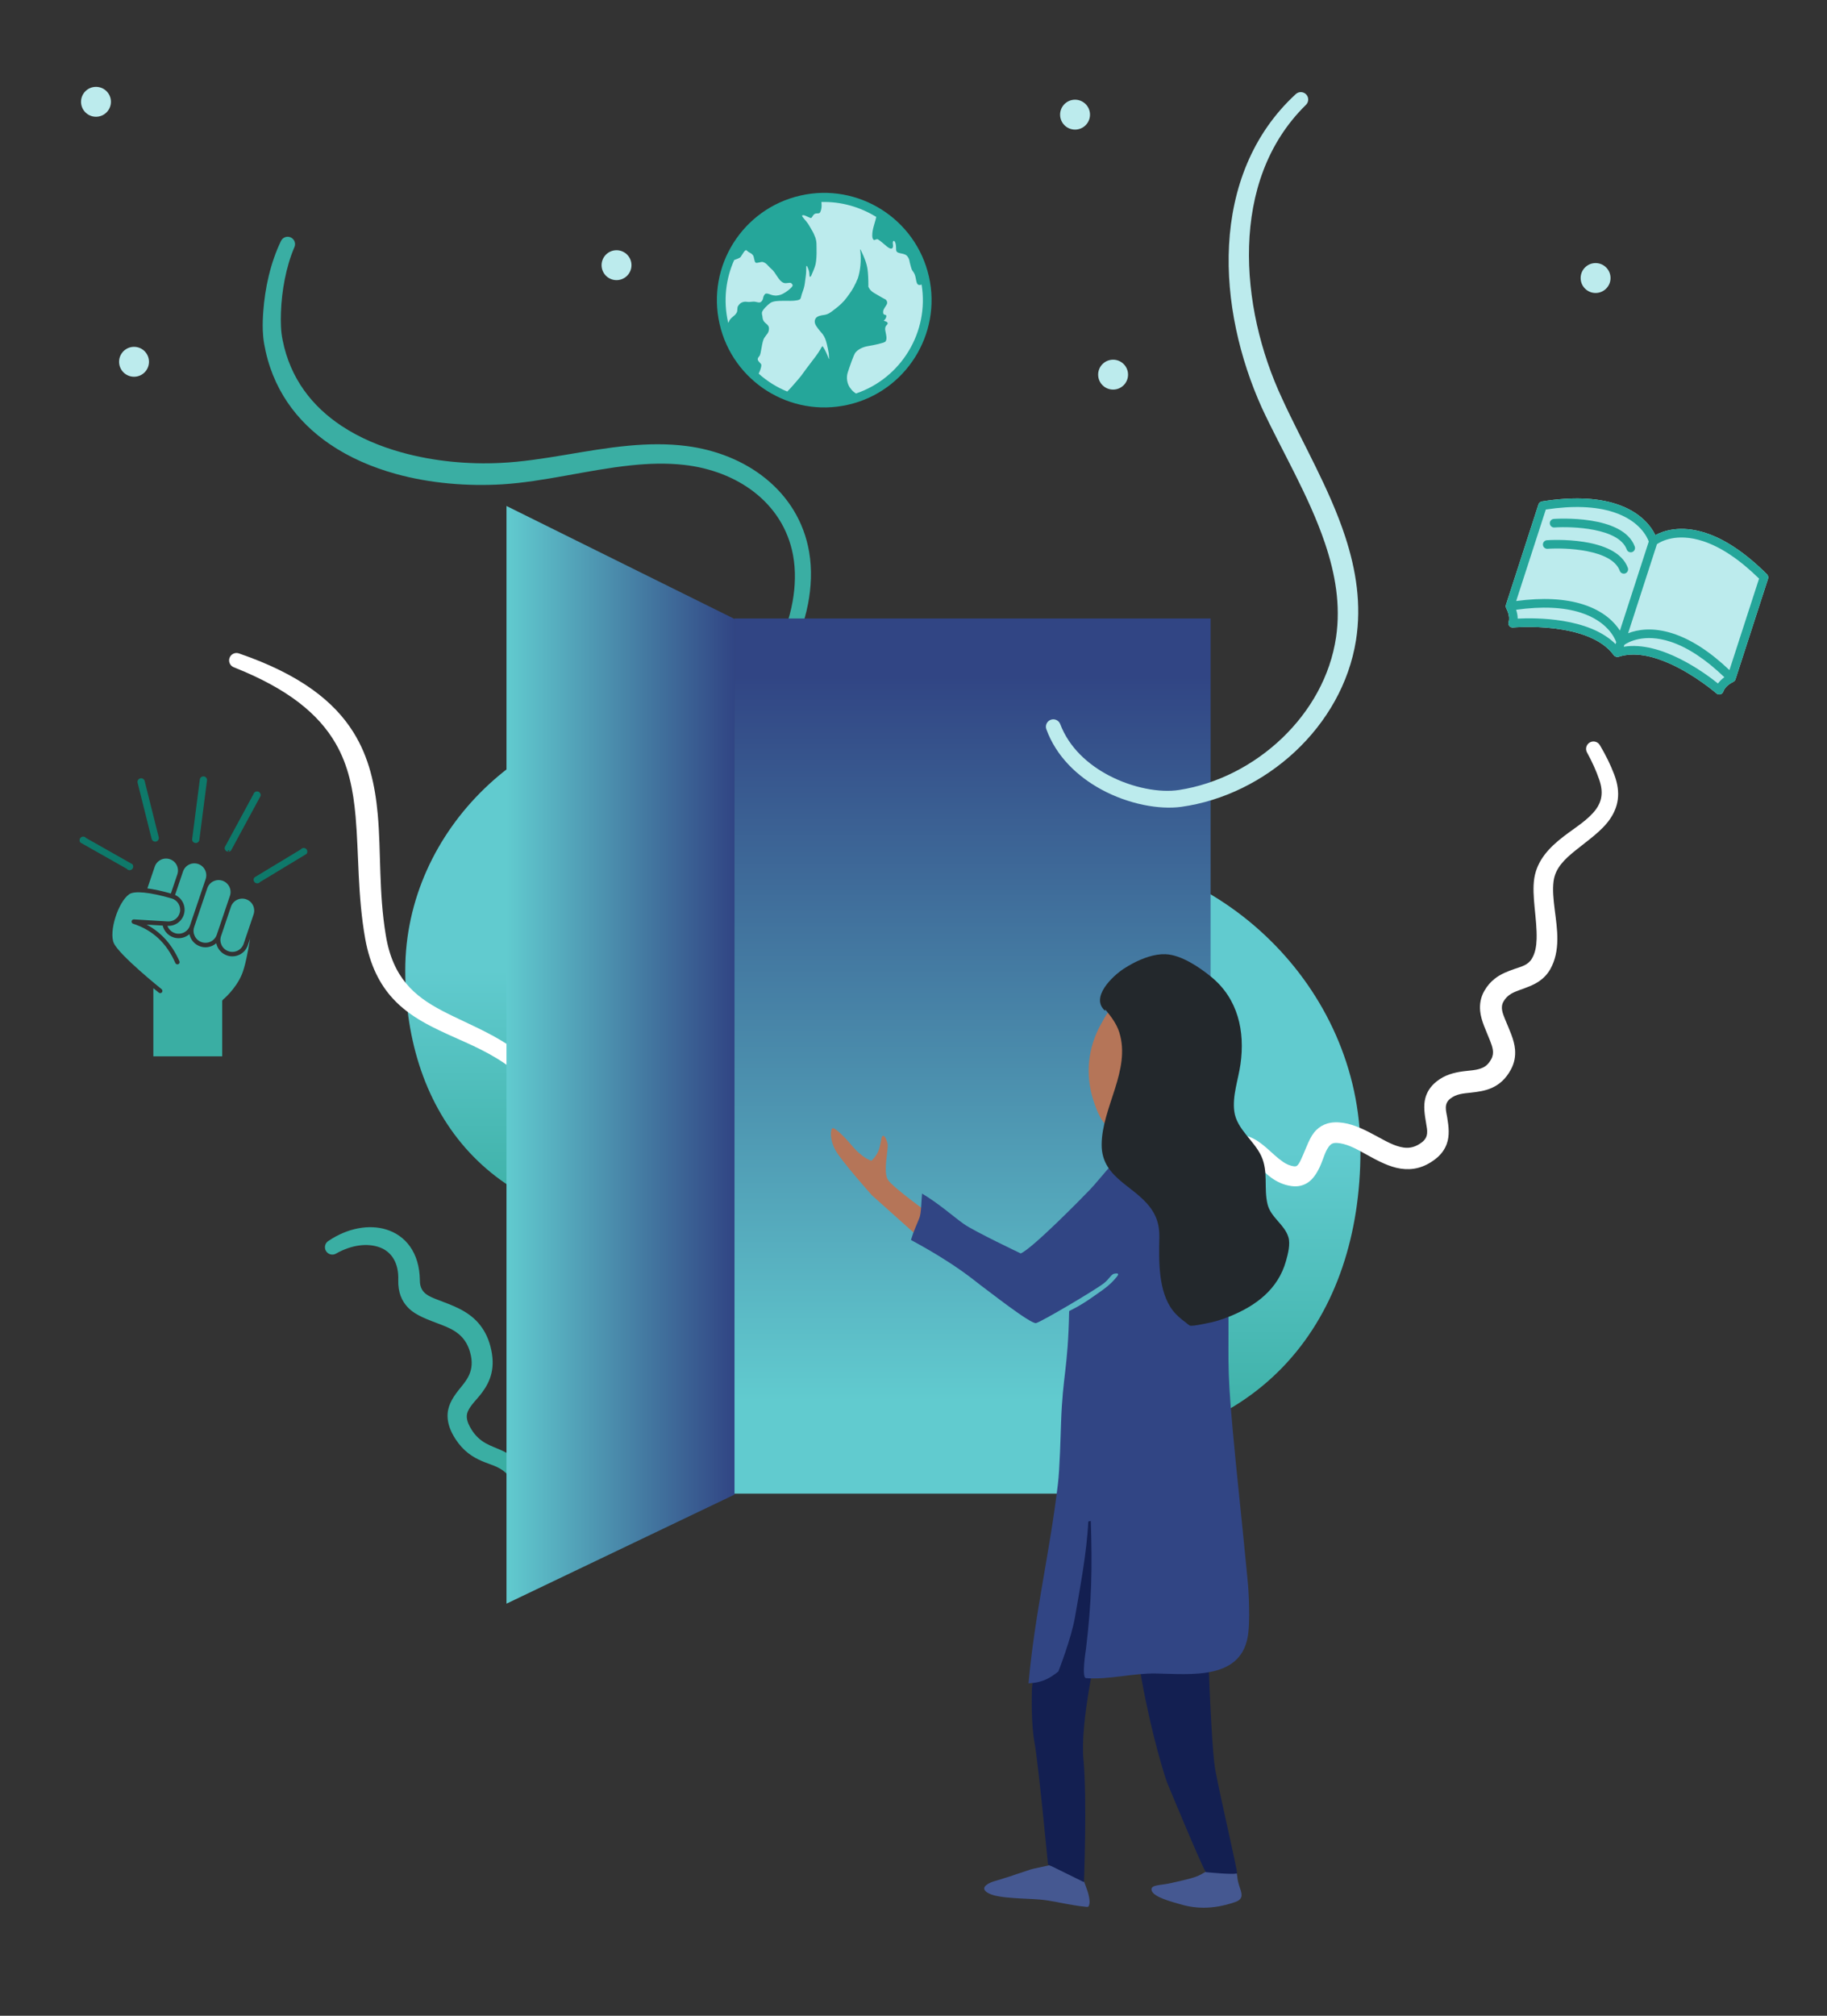 <?xml version="1.0" encoding="UTF-8" standalone="no"?>
<!DOCTYPE svg PUBLIC "-//W3C//DTD SVG 1.1//EN" "http://www.w3.org/Graphics/SVG/1.1/DTD/svg11.dtd">
<svg width="100%" height="100%" viewBox="0 0 650 717" version="1.1" xmlns="http://www.w3.org/2000/svg" xmlns:xlink="http://www.w3.org/1999/xlink" xml:space="preserve" xmlns:serif="http://www.serif.com/" style="fill-rule:evenodd;clip-rule:evenodd;stroke-linejoin:round;stroke-miterlimit:2;">
    <rect x="0" y="0" width="650" height="717" fill="#333333" stroke="none"/>
    <g transform="matrix(1,0,0,1,0,-1753.87)">
        <g id="Bottom">
        </g>
        <g id="Middle">
        </g>
        <g id="_2.-Opportunity" serif:id="2. Opportunity" transform="matrix(0.507,0,0,0.895,0,1753.87)">
            <rect x="0" y="0" width="1280" height="800" style="fill:none;"/>
            <g id="Opportunity-vector-art" serif:id="Opportunity vector art" transform="matrix(1.972,0,0,1.117,-1244.23,-50.548)">
                <g transform="matrix(1.1,0,0,1.1,387.222,-52.342)">
                    <path d="M565.115,364.516C615.865,364.516 661.666,407.779 661.666,461.067C661.666,514.355 630.789,557.618 565.115,557.618L565.115,364.516Z" style="fill:url(#_Linear1);"/>
                </g>
                <g transform="matrix(-0.964,0,0,0.948,1413,-46.57)">
                    <path d="M565.115,364.516C615.865,364.516 661.666,407.779 661.666,461.067C661.666,514.355 630.789,557.618 565.115,557.618L565.115,364.516Z" style="fill:url(#_Linear2);"/>
                </g>
                <g id="Squiggly-line" serif:id="Squiggly line" transform="matrix(0.987,0.158,-0.158,0.987,601.767,-93.543)">
                    <path d="M651.002,307.688C650.09,306.557 650.268,304.899 651.399,303.987C652.53,303.075 654.188,303.253 655.1,304.384C656.339,305.869 657.527,307.403 658.65,308.983C659.783,310.581 660.842,312.229 661.814,313.925C665.37,320.145 664.951,325.216 662.814,329.759C660.603,334.458 656.178,338.564 652.284,342.921C649.179,346.395 646.359,350.013 646.472,354.705C646.604,360.879 650.055,368.187 651.078,375.029C651.647,378.838 651.527,382.519 650.267,385.897C649.512,387.91 648.389,389.458 647.052,390.744C645.237,392.488 642.955,393.673 640.684,394.945C638.684,396.066 636.622,397.236 635.635,399.929C634.799,402.187 636.028,404.125 637.228,406.115C639.191,409.372 641.551,412.641 642.399,416.135C642.957,418.43 642.959,420.817 642.083,423.349C640.773,427.11 638.748,429.37 636.398,430.914C634.234,432.337 631.736,433.093 629.17,433.8C626.785,434.458 624.265,434.978 622.359,437.076C620.359,439.274 621.613,441.543 622.379,443.822C623.412,446.897 624.299,450.023 623.706,453.129C623.326,455.122 622.41,457.144 620.528,459.138C616.878,463.007 612.974,464.37 608.94,464.424C604.85,464.48 600.562,463.022 596.262,461.463C592.888,460.239 589.508,458.928 586.177,458.923C584.555,458.921 583.518,459.181 582.903,459.968C581.302,462.014 581.267,465.313 580.333,468.492C579.627,470.891 578.618,473.193 576.892,474.692C575.559,475.849 573.837,476.653 571.46,476.697C568.684,476.749 566.26,476.049 564.011,474.942C560.09,473.01 556.936,469.409 552.516,468.492C549.076,467.777 547.385,468.289 546.993,470.237C546.058,474.887 548.908,482.09 550.193,486.066C550.499,487.016 550.993,487.956 551.242,488.92C551.432,489.654 551.527,490.398 551.477,491.157C551.315,493.617 550.323,495.422 548.869,496.754C547.061,498.412 544.403,499.296 541.755,499.613C538.42,500.011 535.085,499.174 531.774,498.008C529.151,497.085 526.545,495.95 523.932,495.489C522.132,495.172 520.328,495.19 518.529,496.099C516.689,497.029 515.886,498.294 515.715,499.793C515.368,502.823 516.684,506.345 517.399,509.622C518.134,512.988 518.308,516.15 517.103,518.679C516.55,519.839 515.41,520.934 513.952,521.714C512.328,522.584 510.346,523.11 509.129,523.223C505.49,523.561 502.391,523.216 499.237,523.493C497.499,523.646 495.738,524.01 493.823,524.907C492.556,525.499 492.546,526.974 492.902,528.241C493.315,529.706 494.251,531.213 495.676,531.335C497.124,531.449 498.207,532.718 498.092,534.166C497.978,535.614 496.71,536.697 495.262,536.582C491.772,536.329 488.806,533.299 487.752,529.726C486.628,525.918 487.682,521.816 491.479,519.981C493.363,519.07 495.14,518.544 496.876,518.234C500.665,517.556 504.246,518.046 508.571,517.59C509.038,517.541 509.704,517.359 510.368,517.098C510.972,516.861 511.694,516.694 511.904,516.24C512.799,514.302 511.962,511.808 511.284,509.2C510.398,505.791 509.462,502.255 509.778,499.151C510.119,495.805 511.682,492.824 515.758,490.7C518.813,489.108 521.881,488.91 524.965,489.414C527.904,489.895 530.863,491.08 533.82,492.08C536.201,492.885 538.575,493.597 540.959,493.282C542.091,493.132 543.259,492.878 544.149,492.287C544.63,491.968 544.95,491.48 544.987,490.771L543.97,488.114C542.366,483.329 539.301,474.57 540.371,468.942C540.884,466.241 542.205,464.105 544.416,462.751C546.455,461.503 549.481,460.889 553.878,461.754C558.88,462.738 562.631,466.492 567.082,468.627C568.358,469.239 569.723,469.66 571.291,469.614C571.784,469.6 572.128,469.448 572.357,469.16C572.925,468.446 573.167,467.46 573.438,466.503C574.612,462.35 575.084,458.198 577.142,455.51C578.878,453.241 581.508,451.61 586.148,451.567C590.295,451.529 594.564,452.936 598.779,454.419C602.198,455.623 605.566,456.917 608.807,456.847C610.961,456.8 613.006,455.985 614.939,453.905C617.027,451.657 616.081,449.393 615.336,447.188C614.323,444.186 613.296,441.174 613.605,438.224C613.829,436.083 614.653,433.939 616.556,431.827C619.106,428.997 622.209,427.659 625.412,426.698C627.724,426.005 630.107,425.621 632.053,424.331C633.14,423.611 634.003,422.507 634.604,420.76C635.412,418.434 634.292,416.432 633.126,414.439C631.198,411.144 628.826,407.911 627.961,404.525C627.361,402.175 627.354,399.752 628.318,397.197C629.061,395.241 630.071,393.687 631.255,392.402C633.116,390.379 635.412,389.041 637.726,387.804C639.89,386.646 642.211,385.767 643.217,383.194C644.085,380.989 644.088,378.561 643.762,376.049C642.836,368.911 639.531,361.208 639.527,354.782C639.54,348.312 643.066,343.175 647.476,338.504C651.069,334.699 655.254,331.24 657.358,327.093C658.856,324.142 659.086,320.819 656.873,316.648C656.042,315.079 655.13,313.55 654.149,312.065C653.158,310.564 652.105,309.104 651.002,307.688Z" style="fill:white;"/>
                </g>
                <g id="Curve-line-3" serif:id="Curve line 3" transform="matrix(1,0,0,1,593.165,29.382)">
                    <path d="M137.753,101.643C138.357,100.321 139.92,99.739 141.241,100.343C142.562,100.946 143.145,102.509 142.541,103.83C141.015,107.377 139.906,111.252 139.121,115.194C138.329,119.167 137.889,123.211 137.756,127.077C137.698,128.744 137.686,130.424 137.768,132.095C137.846,133.691 138.024,135.278 138.344,136.837C141.098,150.706 149.009,160.592 159.383,167.447C165.741,171.649 173.026,174.713 180.686,176.841C192.238,180.051 204.633,181.155 216.021,180.571C230.95,179.848 246.268,175.838 261.54,174.44C268.388,173.813 275.225,173.694 282.017,174.557C292.617,175.913 302.461,179.854 310.153,186.058C318.142,192.501 323.847,201.349 325.716,212.271C326.797,218.591 326.421,224.978 325.332,230.667C323.865,238.328 321.128,244.713 319.094,247.959C318.333,249.196 316.71,249.583 315.473,248.821C314.236,248.06 313.849,246.438 314.611,245.201C316.377,242.275 318.673,236.523 319.868,229.668C320.752,224.593 321.019,218.908 319.965,213.304C318.205,203.949 313.174,196.435 306.224,191.01C299.345,185.641 290.587,182.33 281.21,181.277C274.904,180.564 268.568,180.783 262.229,181.449C246.859,183.064 231.473,187.276 216.44,188.199C204.248,188.915 190.94,187.904 178.567,184.465C170.085,182.108 162.034,178.626 155.07,173.859C143.268,165.781 134.523,154.086 131.756,138.06C131.501,136.53 131.354,134.984 131.297,133.43C131.216,131.201 131.302,128.959 131.463,126.74C131.768,122.562 132.401,118.201 133.437,113.938C134.479,109.649 135.905,105.459 137.753,101.643Z" style="fill:rgb(58,174,163);"/>
                </g>
                <g id="Curve-line-2" serif:id="Curve line 2" transform="matrix(1,0,0,1,619.791,1.067)">
                    <path d="M94.401,281.621C93.038,281.118 92.341,279.602 92.845,278.24C93.349,276.878 94.864,276.181 96.226,276.684C118.015,284.181 130.1,293.783 136.958,304.794C142.467,313.639 144.626,323.449 145.576,333.944C146.779,347.227 145.904,361.697 148.439,376.929C150.919,392.158 158.723,398.625 168.195,403.645C178.72,409.223 191.074,413.25 201.409,423.497C208.044,430.075 213.894,439.165 217.861,452.837C218.28,454.228 217.492,455.698 216.101,456.117C214.711,456.537 213.241,455.749 212.821,454.358C204.398,427.491 188.525,420.244 174.104,413.822C165.346,409.922 157.124,406.211 150.937,399.455C146.36,394.457 142.859,387.812 141.113,378.19C138.371,362.777 138.878,348.118 137.689,334.65C136.866,325.337 135.204,316.636 130.56,308.644C124.616,298.413 113.942,289.36 94.401,281.621Z" style="fill:white;"/>
                </g>
                <g id="Curve-line-1" serif:id="Curve line 1" transform="matrix(1,0,0,1,594.491,10.007)">
                    <path d="M156.1,481.234C154.865,481.998 153.241,481.615 152.478,480.379C151.714,479.143 152.098,477.52 153.333,476.756C160.304,472.056 167.863,470.878 173.808,472.672C180.758,474.769 185.743,480.885 185.868,490.8C185.844,495.275 188.931,496.436 192.275,497.724C197.194,499.619 202.809,501.461 206.757,506.059C208.541,508.137 210.024,510.75 210.943,514.178C212.984,521.881 210.923,526.688 208.091,530.584C206.283,533.074 203.984,535.007 202.932,537.438C202.21,539.104 202.47,541.008 204.188,543.793C207.212,548.725 211.209,549.59 214.748,551.195C218.112,552.719 221.223,554.655 223.537,559.05C225.418,562.623 226.807,567.991 227.118,576.579C227.195,578.03 226.079,579.27 224.629,579.346C223.178,579.422 221.938,578.307 221.862,576.856C221.16,566.695 219.242,561.884 216.414,559.256C213.948,556.965 210.924,556.381 207.972,555.105C204.676,553.679 201.433,551.656 198.596,547.348C196.585,544.278 195.829,541.698 195.728,539.475C195.56,535.793 197.266,532.891 199.532,529.991C202.118,526.68 205.775,523.304 203.688,516.204C201.972,510.264 197.721,508.232 193.64,506.651C188.952,504.834 184.374,503.381 181.556,500.378C179.454,498.138 178.07,495.147 178.175,490.707C178.398,484.639 175.811,480.637 171.647,479.082C167.274,477.448 161.605,478.128 156.1,481.234Z" style="fill:rgb(58,174,163);"/>
                </g>
                <g id="Doorway-opening" serif:id="Doorway opening" transform="matrix(1,0,0,1.008,595.487,23.595)">
                    <rect x="296.82" y="239.796" width="169.422" height="308.903" style="fill:url(#_Linear3);"/>
                </g>
                <g id="Door" transform="matrix(1,0,0,1,593.364,29.418)">
                    <path d="M298.943,547.617L217.815,586.41L217.815,195.866L298.943,236.046L298.943,547.617Z" style="fill:url(#_Linear4);"/>
                </g>
                <g id="Curve-line-4" serif:id="Curve line 4" transform="matrix(0.877,0.481,-0.481,0.877,770.075,-212.692)">
                    <path d="M422.326,100.692C422.768,99.308 424.251,98.543 425.634,98.985C427.018,99.427 427.783,100.909 427.341,102.293C421.723,120.922 425.311,139.449 433.747,156.013C442.22,172.649 455.62,187.342 470.176,197.978C483.864,208.191 500.262,217.865 513.437,230.213C522.6,238.8 530.223,248.66 534.547,260.717C539.77,275.296 539.39,291.265 534.577,305.868C529.806,320.345 520.707,333.469 508.575,342.515C502.303,347.191 491.706,350.756 480.66,350.804C470.942,350.846 460.91,348.206 453.191,341.439C452.092,340.489 451.971,338.826 452.921,337.727C453.87,336.628 455.534,336.507 456.633,337.456C463.409,343.229 472.17,345.303 480.596,345.148C490.247,344.969 499.504,341.856 504.927,337.693C515.913,329.261 524.051,317.129 528.246,303.827C532.41,290.624 532.669,276.246 527.81,263.176C523.764,252.282 516.665,243.479 508.283,235.762C495.204,223.721 478.999,214.31 465.459,204.343C450.134,192.824 435.95,177.072 427.35,159.179C418.611,141 415.579,120.697 422.326,100.692Z" style="fill:rgb(188,235,237);"/>
                </g>
                <g id="Girl-walking-through-door" serif:id="Girl walking through door" transform="matrix(1,0,0,1,613.345,56.818)">
                    <g id="Hand" transform="matrix(1,0,0,1,3.654,29.642)">
                        <path d="M346.396,392.046C345.05,390.786 331.803,381.473 329.929,378.579C328.056,375.685 330.204,367.465 329.809,365.768C329.415,364.07 328.478,362.119 327.814,363.198C327.471,363.758 327.338,366.385 326.456,368.456C325.638,370.379 324.055,371.776 324.055,371.776C324.055,371.776 320.891,370.997 316.977,366.268C314.604,363.4 311.038,359.891 310.23,360.211C309.422,360.532 309.12,364.098 311.185,367.942C313.25,371.786 324.202,384.056 324.202,384.056L344.578,402.289C344.578,402.289 347.741,393.305 346.396,392.046Z" style="fill:rgb(181,117,88);"/>
                    </g>
                    <g id="Right-shoe" serif:id="Right shoe" transform="matrix(1,0,0,1,8.449,13.147)">
                        <path d="M448.737,641.843C446.381,642.169 440.079,640.388 437.935,641.415C436.884,641.919 436.376,642.505 434.029,643.248C431.311,644.107 429.11,644.502 425.943,645.257C422.26,646.136 418.692,645.779 418.91,647.675C419.204,650.244 426.357,651.974 428.769,652.707C433.876,654.259 440.192,654.952 448.665,652.032C451.953,650.898 451.001,648.896 450.114,646.204C448.991,642.792 449.715,641.289 448.737,641.843Z" style="fill:rgb(69,88,145);"/>
                    </g>
                    <g id="Left-shoe" serif:id="Left shoe" transform="matrix(0.998,-0.07,0.07,0.998,-36.223,40.59)">
                        <path d="M392.992,643.367L383.105,639.622C381.29,639.888 379.474,640.143 377.66,640.411C376.051,640.648 374.489,641.189 372.906,641.547C371.793,641.798 370.694,642.121 369.593,642.421C368.762,642.648 367.918,642.813 367.08,643.012C366.522,643.144 365.97,643.299 365.412,643.429C364.963,643.534 364.512,643.633 364.06,643.726C363.718,643.795 363.378,643.87 363.039,643.952C361.621,644.293 358.217,645.507 360.074,647.345C360.271,647.539 360.495,647.702 360.723,647.857C361.106,648.119 361.513,648.343 361.934,648.538C362.886,648.978 363.903,649.228 364.918,649.477C366.515,649.869 368.146,650.09 369.771,650.338C372.832,650.805 375.919,651.049 378.975,651.525C383.148,652.176 387.12,653.528 391.223,654.45C392.34,654.7 393.45,654.956 394.58,655.139C394.968,655.202 395.523,655.373 395.904,655.294C396.158,655.241 396.339,654.74 396.402,654.556C396.689,653.722 396.608,652.779 396.521,651.916C396.378,650.494 395.978,649.099 395.569,647.736C395.012,645.88 394.777,644.465 392.992,643.367" style="fill:rgb(69,88,145);"/>
                    </g>
                    <g id="Face" transform="matrix(1,0,0,1,18.327,13.147)">
                        <path d="M397.057,332.499C394.045,333.92 392.605,336.889 391.057,339.667C386.383,348.05 385.392,357.529 388.336,366.729C389.405,370.071 391.242,375.162 394.589,376.983C396.157,377.836 398.495,376.024 399.569,375.108C403.58,371.69 405.233,366.347 406.031,361.31C406.723,356.948 406.856,352.546 406.376,348.159C405.576,340.841 400.807,337.043 395.618,332.789" style="fill:rgb(181,117,88);"/>
                    </g>
                    <g id="Pants" transform="matrix(1,0,0,1,8.449,13.147)">
                        <path d="M376.325,577.903C376.325,577.903 376.01,588.592 377.297,595.399C378.583,602.207 382.073,638.646 382.073,638.646L394.881,644.949C394.881,644.949 396.015,615.177 394.7,601.41C393.385,587.644 399.829,561.157 399.323,561.405C398.816,561.654 410.835,541.455 410.835,541.455C410.835,541.455 412.994,561.628 416.79,580.068C420.586,598.508 424.372,609.299 424.372,609.299C424.372,609.299 436.028,637.535 438.22,641.387C438.22,641.387 448.628,642.436 449.346,641.768C449.564,640.979 443.618,615.745 441.625,605.118C439.633,594.492 437.919,530.333 438.144,523.158C438.368,515.983 387.716,510.154 387.716,510.154C387.716,510.154 375.946,570.021 376.325,577.903Z" style="fill:rgb(19,31,81);"/>
                    </g>
                    <g id="Top" transform="matrix(1,0,0,1,8.449,13.147)">
                        <path d="M405.389,428.524C407.531,428.038 407.176,428.794 406.589,429.53C403.956,432.831 401.178,434.467 398.766,436.202C392.466,440.735 389.612,441.558 389.606,441.83C389.169,462.824 387.344,463.974 386.725,481.454C386.556,486.209 386.278,497.66 385.609,503.289C382.691,527.848 377.377,549.34 375.149,574.225C380.281,573.949 382.959,572.233 385.757,570.001C385.757,570.001 390.338,558.396 391.681,550.648C393.506,540.12 395.919,527.374 396.412,516.66C396.412,516.66 397.342,516.351 397.313,516.49C397.86,533.424 397.636,545.009 395.594,561.974C395.594,561.974 393.913,572.226 395.603,572.36C403.504,572.988 412.385,570.581 420.31,570.706C432.986,570.907 451.579,573.298 453.374,556.077C453.787,552.117 453.684,548.113 453.553,544.133C453.422,540.139 452.972,536.162 452.591,532.184C451.044,516.016 449.236,499.874 447.771,483.7C445.573,459.423 446.583,459.609 446.225,435.071C446.035,422.103 444.691,422.368 443.332,409.368C442.655,402.894 442.357,396.383 442.078,389.879C441.827,384.017 443.643,378.969 436.235,376.485C425.833,372.996 422.254,379.494 412.349,382.717C408.974,383.815 400.594,394.813 397.065,398.497C393.682,402.028 376.544,419.457 372.381,421.253C372.381,421.253 355.76,413.358 352.15,410.797C348.287,408.058 343.362,403.577 337.266,399.966C336.954,403.301 336.993,406.871 336.312,408.628C335.334,411.151 334.342,413.026 333.317,416.468C349.584,425.256 355.863,430.938 358.056,432.534C360.758,434.502 375.927,446.454 377.823,446.039C379.655,445.639 398.85,434.302 401.906,431.903C403.916,430.325 404.082,429.289 405.389,428.524Z" style="fill:rgb(49,69,132);"/>
                    </g>
                    <g id="Hair" transform="matrix(1,0,0,1,18.327,13.147)">
                        <path d="M392.571,334.453C394.605,336.904 396.6,339.503 397.565,342.584C401.786,356.053 391.339,369.335 391.293,382.559C391.249,395.171 404.379,397.31 409.771,406.731C411.363,409.511 411.885,412.436 411.823,415.626C411.663,423.818 411.357,434.809 416.672,441.634C417.953,443.281 419.575,444.618 421.245,445.852C421.584,446.104 422.497,446.978 422.927,446.983C424.698,447.005 426.721,446.475 428.464,446.165C431.302,445.661 433.954,444.827 436.622,443.758C446.046,439.982 454.043,434.124 456.895,423.916C457.578,421.471 458.512,417.962 457.738,415.445C456.348,410.925 451.516,408.498 450.345,403.83C448.907,398.096 450.692,392.276 448.113,386.649C445.578,381.117 439.359,377.045 438.503,370.793C437.737,365.196 439.912,359.447 440.693,353.933C442.346,342.248 439.851,330.672 430.276,322.846C426.197,319.512 419.655,315.013 414.034,314.795C410.063,314.642 405.876,316.232 402.409,318.047C401.263,318.647 400.147,319.311 399.066,320.021C395.232,322.539 387.077,330.172 392.528,334.953" style="fill:rgb(35,40,44);"/>
                    </g>
                </g>
                <g transform="matrix(1.357,0,0,1.357,840.112,-563.613)">
                    <g transform="matrix(0.314,0,0,0.314,78.475,406.777)">
                        <circle cx="156.993" cy="229.205" r="12.486" style="fill:rgb(188,235,237);"/>
                    </g>
                    <g transform="matrix(0.314,0,0,0.314,214.976,449.614)">
                        <circle cx="156.993" cy="229.205" r="12.486" style="fill:rgb(188,235,237);"/>
                    </g>
                    <g transform="matrix(0.314,0,0,0.314,88.453,474.944)">
                        <circle cx="156.993" cy="229.205" r="12.486" style="fill:rgb(188,235,237);"/>
                    </g>
                </g>
                <g transform="matrix(1.357,0,0,1.357,491.719,-568.186)">
                    <g transform="matrix(0.314,0,0,0.314,78.475,406.777)">
                        <circle cx="156.993" cy="229.205" r="12.486" style="fill:rgb(188,235,237);"/>
                    </g>
                    <g transform="matrix(0.314,0,0,0.314,214.976,449.614)">
                        <circle cx="156.993" cy="229.205" r="12.486" style="fill:rgb(188,235,237);"/>
                    </g>
                    <g transform="matrix(0.314,0,0,0.314,88.453,474.944)">
                        <circle cx="156.993" cy="229.205" r="12.486" style="fill:rgb(188,235,237);"/>
                    </g>
                </g>
                <g id="Global-girl-globe" serif:id="Global girl globe" transform="matrix(1,0,0,1,54.968,0)">
                    <g transform="matrix(0.956,0,0,0.956,552.638,34.732)">
                        <circle cx="331.079" cy="122.664" r="38.198" style="fill:rgb(188,235,237);"/>
                    </g>
                    <g id="Global-girl-logo" serif:id="Global girl logo" transform="matrix(0.501,0,0,0.501,831.077,113.87)">
                        <path d="M150.6,59.4C141.3,18.4 100.4,-7.4 59.4,1.9C18.4,11.2 -7.4,52 1.9,93C11.2,134 52.1,159.8 93.1,150.5C134,141.3 159.9,100.4 150.6,59.4ZM12.3,47.7C13.9,47 16.1,46.5 16.9,45.5C18.3,43.6 20,39.7 21.3,41C23.4,43 24.1,42.3 25.7,44.4C26.5,45.5 26.5,49 27.6,49.6C28.6,50.1 31.4,48.8 32.6,49.1C35.3,49.8 36.4,52.1 38.6,53.9C42,56.7 43.8,62.6 47.4,63.9C49.4,64.7 52,63.2 53,64.3C54.1,65.5 54,65.7 53.4,66.6C52.6,67.9 47.4,72.2 44,72.7C41.6,73.1 41.7,73 40.2,72.8C38.3,72.6 35.2,70.6 34.1,72C32.3,74.1 33.4,75.3 31.6,77.2C30,78.8 28.2,76.9 25.2,77.3C22.2,77.7 21.3,77.3 20.2,77.3C17.2,77.4 15.9,79.1 15.1,80.3C14.2,81.6 14.9,83.5 14.1,85C12.6,87.8 9.8,88.3 8.5,91.5C8.4,91.7 8.3,91.9 8.2,92.2C8,92.2 8,91.9 7.9,91.7C4.5,76.4 6.3,61.1 12.3,47.7ZM98.8,142.5C97.4,141.6 96.2,140.6 95.4,139.5C92.2,135.9 91.8,130.9 93,127.4C94.2,123.8 97.1,115 98.5,113.3C101.4,110 105.9,109.1 107,108.9C108.1,108.7 113.7,107.8 118.2,106.4C119.1,106.1 119.7,105.7 119.9,105.4C120.5,104.3 120.5,103.3 120.4,102.1C120.3,101 120,99.8 119.8,98.7C119.4,96.9 119.2,95.2 120.8,93.7C121.7,92.8 121.4,91.9 120.2,91.4C119.7,91.2 119.1,91 118.5,90.8C119.4,90 120.1,89.1 120.3,88C120.5,87.1 120.2,86.6 119.4,86.6C118.5,86.5 118.2,85.9 118.1,85.2C118,84.4 118.1,83.7 118.4,83C118.7,82.2 119.2,81.6 119.6,80.9C120,80.3 120.4,79.7 120.7,79.1C121.3,77.9 120.7,76.2 119.6,75.6C117,74.3 114.5,72.7 112,71.3C110.4,70.4 108.9,69.2 108,67.5C107.4,66.4 107.6,66.6 107.6,65.4C107.6,61.3 107.4,57.1 107,54.3C106.4,49.9 104.6,45.7 102.9,42.1C102.6,41.4 102,40.3 101.9,40.2C101.8,40.1 101.7,40.2 101.7,40.4C101.7,40.6 101.8,41.1 101.9,41.5C102.6,47.6 102,55 100.1,60.8C99.5,62 99.1,63 98.7,64C98.7,64.1 98.6,64.1 98.6,64.2C98.5,64.3 98.5,64.4 98.4,64.5C96.7,68.3 94.6,71.2 92.2,74.4C90,77.4 87.3,80 83,83.2C80.9,84.8 79.1,86.3 76.2,86.7C73.8,87 71.3,87.5 70.2,89.1C68.9,91 69.7,93.3 70.6,94.6C71.5,95.9 72.2,96.9 73.4,98.3C73.6,98.5 73.7,98.6 73.8,98.8C74,99 74.2,99.3 74.5,99.6C75.1,100.3 75.3,100.5 75.6,101.1C75.7,101.3 75.9,101.5 76,101.7C76.1,101.9 76.2,101.9 76.9,103.5C77.6,105 78.7,109.3 79.5,114.2C79.5,114.7 79.7,117.8 79.7,117.9C79.7,118 79.5,118 79.5,117.9C79.4,117.8 78.2,114.2 76.7,111.5C76.3,110.7 75.7,109.8 75,108.8C74.7,109.2 74.5,109.6 74.2,109.9C74.1,110 74.1,110.1 74,110.2C73.9,110.4 73.7,110.7 73.6,111C71.8,114.1 69.2,117.5 66.1,121.5C64.1,124 62.3,126.6 60.1,129.6C58.9,131.2 58.2,131.9 55.4,135.2C53.4,137.6 51.3,139.8 50,141.1C42.6,138.1 35.7,133.8 29.7,128.4C31.2,125.3 32,122.2 31.3,121.5C28.7,118.8 28.3,118.1 30.2,115.9C31.5,114.4 31.9,105.8 33.6,103.1C35.5,100.1 36.9,99.7 37,96.4C37.1,93.5 34.2,93 33,90.6C32.2,88.9 32.6,88.4 32.1,86.5C32,86.2 32,85.7 32,85.2C32,83.3 36.3,79.3 38.1,78.1C42,75.6 51.6,77.4 57,76.3C59.9,75.7 59.3,75.2 60.3,72C61.1,69.5 61.7,68.4 62.2,65.8C62.7,63.2 62.7,61.9 63.1,59.4C63.9,54 62.9,50.5 64.2,52.3C64.2,52.3 65.4,54.8 65.6,56.5C65.7,57.5 65.8,58.4 65.8,59.1C65.8,59.5 66.2,59.7 66.5,59.5C66.8,59.3 67.1,58.7 67.7,57.2C68,56.5 69.5,53.2 70.1,50.7C70.7,48.2 70.9,42.9 70.8,40.9C70.7,37 71.1,34.8 69.7,31.1L69.7,31.2C68.4,27.7 67.6,26.9 65.6,23.3C63.5,19.5 59.1,16.1 61,15.9C62.3,15.7 62.9,16.4 66.4,17.8C67.6,18.3 67.8,16 69.4,15C70.9,14.1 72.7,15.2 73.4,13.7C74.6,11.1 74.4,8.9 74.3,7.2C74.3,7 74.3,6.7 74.2,6.5C88.2,6.1 101.7,10 113.2,17.1C112.9,19.1 111,24.3 110.6,27.3C110.4,28.6 109.9,32.3 111.4,33.4C112.1,33.9 113.3,32.4 114.5,33.1C116.1,34 119.5,37.1 120.9,38.2C124.5,41.1 125.5,39.1 125,36.4C124.6,34 126,33.1 126.8,35.6C127.6,38.2 127,40 127.5,41.3C128.4,43.6 133.5,42.4 135.4,45.2C137.1,47.6 136.6,48.5 137.4,51C138.3,54.2 138.2,54.4 139.7,56.4C141.9,59.4 141,64.4 143.2,65.3C143.8,65.5 144.6,65.5 145.4,65.1C150.9,98.7 131,131.6 98.8,142.5Z" style="fill:rgb(37,166,154);fill-rule:nonzero;"/>
                    </g>
                </g>
                <g id="Book" transform="matrix(0.951,0.308,-0.308,0.951,1181.56,192.086)">
                    <path d="M92.129,30.648C82.66,25.82 74.102,23.359 66.738,23.359C57.301,23.359 52.191,27.32 50,29.621C47.828,27.32 42.699,23.359 33.281,23.359C25.91,23.359 17.351,25.82 7.883,30.648C7.371,30.91 7.051,31.449 7.051,32.011L7.051,69.652C7.051,69.652 7.063,69.672 7.063,69.691C7.063,69.922 7.121,70.152 7.242,70.352C7.262,70.41 7.289,70.461 7.34,70.5C7.41,70.602 7.461,70.699 7.559,70.789C7.578,70.82 9.828,72.871 9.828,75.102C9.828,75.621 10.078,76.102 10.508,76.391C10.77,76.563 11.067,76.641 11.36,76.641C11.57,76.641 11.77,76.59 11.969,76.5C12.207,76.398 36.891,65.93 49.11,74.84C49.149,74.859 49.188,74.859 49.219,74.879C49.258,74.91 49.278,74.957 49.321,74.969C49.399,75.019 49.512,75 49.61,75.039C49.739,75.078 49.872,75.109 50.001,75.109C50.149,75.109 50.262,75.078 50.391,75.039C50.501,75 50.61,75.019 50.711,74.969C50.751,74.961 50.751,74.91 50.801,74.879C50.829,74.859 50.86,74.859 50.899,74.84C55.677,71.367 62.351,70.845 68.727,71.505C78.673,72.534 87.892,76.438 88.051,76.5C88.25,76.59 88.461,76.641 88.66,76.641C88.949,76.641 89.25,76.551 89.5,76.391C89.922,76.09 90.18,75.621 90.18,75.102C90.18,73.242 91.82,71.363 92.469,70.793C92.539,70.699 92.602,70.609 92.66,70.512C92.699,70.461 92.762,70.41 92.781,70.352C92.903,70.141 92.961,69.922 92.961,69.691L92.961,32.012C92.949,31.449 92.641,30.922 92.129,30.649L92.129,30.648Z" style="fill:rgb(188,235,237);fill-rule:nonzero;"/>
                    <path d="M92.129,30.648C82.66,25.82 74.102,23.359 66.738,23.359C57.301,23.359 52.191,27.32 50,29.621C47.828,27.32 42.699,23.359 33.281,23.359C25.91,23.359 17.351,25.82 7.883,30.648C7.371,30.91 7.051,31.449 7.051,32.011L7.051,69.652C7.051,69.652 7.063,69.672 7.063,69.691C7.063,69.922 7.121,70.152 7.242,70.352C7.262,70.41 7.289,70.461 7.34,70.5C7.41,70.602 7.461,70.699 7.559,70.789C7.578,70.82 9.828,72.871 9.828,75.102C9.828,75.621 10.078,76.102 10.508,76.391C10.77,76.563 11.067,76.641 11.36,76.641C11.57,76.641 11.77,76.59 11.969,76.5C12.207,76.398 36.891,65.93 49.11,74.84C49.149,74.859 49.188,74.859 49.219,74.879C49.258,74.91 49.278,74.957 49.321,74.969C49.399,75.019 49.512,75 49.61,75.039C49.739,75.078 49.872,75.109 50.001,75.109C50.149,75.109 50.262,75.078 50.391,75.039C50.501,75 50.61,75.019 50.711,74.969C50.751,74.961 50.751,74.91 50.801,74.879C50.829,74.859 50.86,74.859 50.899,74.84C55.677,71.367 62.351,70.845 68.727,71.505C78.673,72.534 87.892,76.438 88.051,76.5C88.25,76.59 88.461,76.641 88.66,76.641C88.949,76.641 89.25,76.551 89.5,76.391C89.922,76.09 90.18,75.621 90.18,75.102C90.18,73.242 91.82,71.363 92.469,70.793C92.539,70.699 92.602,70.609 92.66,70.512C92.699,70.461 92.762,70.41 92.781,70.352C92.903,70.141 92.961,69.922 92.961,69.691L92.961,32.012C92.949,31.449 92.641,30.922 92.129,30.649L92.129,30.648ZM48.481,70.878C36.551,64.73 18.321,70.769 12.54,72.98C12.188,71.878 11.591,70.909 11.04,70.159C19.368,66.12 26.841,64.05 33.278,64.05C43.13,64.05 47.469,68.819 48.489,70.14L48.489,70.878L48.481,70.878ZM48.481,65.827C45.77,63.608 40.942,60.999 33.282,60.999C26.489,60.999 18.7,63.069 10.102,67.191L10.102,32.961C18.813,28.609 26.602,26.421 33.274,26.421C43.126,26.421 47.465,31.191 48.485,32.5L48.481,65.827ZM87.481,72.98C81.7,70.78 63.481,64.73 51.54,70.878L51.54,70.147C52.54,68.847 56.899,64.046 66.72,64.046C73.169,64.046 80.65,66.116 88.97,70.155C88.423,70.909 87.829,71.878 87.482,72.979L87.481,72.98ZM89.899,67.19C81.309,63.069 73.54,60.999 66.719,60.999C59.059,60.999 54.25,63.62 51.539,65.827L51.539,32.499C52.558,31.171 56.898,26.421 66.738,26.421C73.398,26.421 81.187,28.62 89.898,32.96L89.899,67.19Z" style="fill:rgb(37,166,154);fill-rule:nonzero;"/>
                    <path d="M13.852,35.262C13.051,35.582 12.68,36.473 12.993,37.243C13.231,37.852 13.801,38.211 14.422,38.211C14.614,38.211 14.793,38.16 14.993,38.09C20.754,35.782 36.833,31.16 41.884,37.61C42.391,38.289 43.36,38.399 44.032,37.879C44.68,37.36 44.802,36.41 44.282,35.731C36.782,26.161 14.77,34.879 13.852,35.262L13.852,35.262Z" style="fill:rgb(37,166,154);fill-rule:nonzero;"/>
                    <path d="M13.852,43.23C13.051,43.55 12.68,44.441 12.993,45.218C13.223,45.82 13.801,46.179 14.422,46.179C14.614,46.179 14.793,46.14 14.993,46.07C20.75,43.75 36.821,39.128 41.88,45.601C42.391,46.273 43.36,46.371 44.028,45.863C44.68,45.328 44.801,44.378 44.282,43.711C36.782,34.129 14.77,42.851 13.852,43.23L13.852,43.23Z" style="fill:rgb(37,166,154);fill-rule:nonzero;"/>
                </g>
                <g transform="matrix(1,0,0,1,650.167,322.659)">
                    <g id="Fist">
                        <g id="Fist1" serif:id="Fist">
                            <path d="M52.539,57.809C53.613,58.172 54.766,58.094 55.785,57.594C56.801,57.09 57.562,56.223 57.926,55.145L62.598,41.333C62.961,40.259 62.883,39.106 62.383,38.087C61.879,37.071 61.012,36.31 59.934,35.946C57.715,35.196 55.297,36.392 54.547,38.61L49.875,52.422C49.125,54.645 50.32,57.059 52.539,57.809L52.539,57.809Z" style="fill:rgb(58,174,163);fill-rule:nonzero;"/>
                            <path d="M35.84,30.961L33.227,38.684C35.555,38.984 38.34,39.594 41.582,40.508L43.891,33.68C44.254,32.606 44.176,31.453 43.676,30.434C43.172,29.418 42.305,28.656 41.227,28.293C40.153,27.93 39,28.008 37.981,28.508C36.965,29.02 36.203,29.887 35.84,30.961L35.84,30.961Z" style="fill:rgb(58,174,163);fill-rule:nonzero;"/>
                            <path d="M46.34,47.488C45.731,50.277 43.219,52.176 40.367,52.004L40.356,52.004C40.793,53.199 41.754,54.164 42.984,54.582C44.059,54.945 45.211,54.867 46.231,54.367C47.246,53.863 48.008,52.996 48.371,51.918L53.961,35.387C54.324,34.312 54.246,33.16 53.746,32.141C53.242,31.125 52.375,30.363 51.297,30C50.223,29.637 49.07,29.715 48.051,30.215C47.035,30.719 46.274,31.586 45.91,32.664L43.086,41.012C45.524,42.109 46.926,44.809 46.34,47.488L46.34,47.488Z" style="fill:rgb(58,174,163);fill-rule:nonzero;"/>
                            <path d="M65.105,42.762C64.089,43.266 63.328,44.133 62.964,45.211L59.433,55.66C58.683,57.879 59.879,60.297 62.097,61.047C63.172,61.41 64.324,61.332 65.343,60.832C66.359,60.328 67.121,59.461 67.484,58.383L71.015,47.942L71.015,47.934C71.378,46.86 71.3,45.707 70.8,44.688C70.296,43.672 69.429,42.911 68.351,42.547C67.273,42.18 66.121,42.258 65.105,42.762L65.105,42.762Z" style="fill:rgb(58,174,163);fill-rule:nonzero;"/>
                            <path d="M68.984,58.887C68.484,60.364 67.441,61.559 66.043,62.25C65.226,62.653 64.347,62.86 63.461,62.86C62.832,62.86 62.199,62.758 61.586,62.551C59.55,61.864 58.144,60.157 57.738,58.192C57.363,58.52 56.945,58.797 56.488,59.024C55.671,59.426 54.793,59.633 53.906,59.633C53.277,59.633 52.644,59.532 52.031,59.325C49.996,58.637 48.589,56.93 48.183,54.965C47.808,55.293 47.39,55.571 46.933,55.797C46.117,56.199 45.238,56.407 44.351,56.407C43.722,56.407 43.089,56.305 42.476,56.098C40.57,55.453 39.132,53.848 38.671,51.914L32.964,51.571C38.129,54.317 42.046,58.684 44.636,64.598C44.812,65 44.629,65.469 44.226,65.644C43.824,65.82 43.355,65.637 43.179,65.238C40.054,58.105 35.136,53.535 28.152,51.258C27.774,51.133 27.543,50.747 27.617,50.356C27.691,49.965 28.043,49.688 28.445,49.711L40.461,50.438C42.524,50.563 44.344,49.188 44.789,47.168C45.258,45.032 43.981,42.883 41.883,42.27C34.102,40.008 28.582,39.461 26.738,40.77C22.754,43.602 19.453,54.18 21.301,58.184C23.297,62.508 38.133,74.411 38.281,74.532C38.625,74.805 38.679,75.305 38.406,75.649C38.25,75.845 38.019,75.946 37.785,75.946C37.609,75.946 37.437,75.887 37.289,75.77C37.16,75.669 36.433,75.087 35.347,74.188L35.347,98.434L59.851,98.434L59.851,78.872C59.851,78.634 59.961,78.407 60.144,78.255C60.187,78.22 64.601,74.587 66.828,69.325C67.976,66.611 69.023,61.228 69.781,56.563L68.984,58.887Z" style="fill:rgb(58,174,163);fill-rule:nonzero;"/>
                            <g transform="matrix(1,0,0,1,-650.167,-4758.29)">
                                <path d="M700.611,4780.83C699.898,4780.83 699.318,4780.25 699.318,4779.53C699.318,4779.51 699.319,4779.49 699.322,4779.47C699.322,4779.47 702.036,4758.37 702.036,4758.38C702.051,4757.68 702.625,4757.12 703.329,4757.12C704.042,4757.12 704.621,4757.7 704.621,4758.41C704.621,4758.43 704.62,4758.45 704.617,4758.47C704.617,4758.47 701.903,4779.57 701.904,4779.56C701.889,4780.26 701.315,4780.83 700.611,4780.83ZM684.913,4779.35L679.913,4759.38C679.912,4759.38 679.911,4759.37 679.911,4759.37C679.751,4758.67 680.19,4757.98 680.884,4757.82C681.576,4757.66 682.268,4758.1 682.43,4758.79L687.431,4778.76C687.432,4778.76 687.432,4778.77 687.433,4778.77C687.592,4779.46 687.154,4780.16 686.46,4780.32C686.455,4780.32 686.451,4780.32 686.446,4780.32C686.355,4780.34 686.264,4780.35 686.172,4780.35C685.582,4780.35 685.05,4779.94 684.913,4779.35ZM676.056,4790L659.646,4780.71C659.576,4780.67 659.517,4780.61 659.473,4780.55C659.085,4779.95 659.256,4779.15 659.855,4778.76C660.415,4778.39 661.155,4778.52 661.564,4779.03L677.974,4788.32C678.044,4788.36 678.104,4788.42 678.147,4788.49C678.536,4789.09 678.364,4789.89 677.765,4790.28C677.549,4790.42 677.306,4790.49 677.064,4790.49C676.68,4790.49 676.307,4790.32 676.056,4790ZM711.917,4783.9C711.913,4783.9 711.908,4783.89 711.904,4783.89C711.209,4783.73 710.771,4783.04 710.93,4782.34C710.94,4782.3 710.956,4782.26 710.978,4782.22C710.978,4782.22 721.166,4763.4 721.166,4763.4C721.355,4762.75 722.019,4762.35 722.695,4762.5C723.396,4762.66 723.828,4763.36 723.669,4764.05C723.659,4764.1 723.643,4764.14 723.621,4764.18C723.621,4764.18 713.432,4782.99 713.434,4782.99C713.271,4783.55 712.76,4783.93 712.191,4783.93C712.1,4783.93 712.009,4783.91 711.917,4783.9ZM712.071,4783.41L712.015,4783.9C712.272,4783.9 712.488,4783.71 712.513,4783.45C712.516,4783.42 712.516,4783.39 712.513,4783.36C712.413,4783.4 712.304,4783.43 712.191,4783.43C712.151,4783.43 712.111,4783.42 712.071,4783.41ZM721.782,4794.97C721.781,4794.97 721.78,4794.97 721.778,4794.97C721.181,4794.58 721.016,4793.78 721.404,4793.18C721.445,4793.11 721.5,4793.06 721.565,4793.02C721.565,4793.02 738.009,4783.07 738.007,4783.08C738.417,4782.56 739.16,4782.44 739.723,4782.8C740.322,4783.19 740.49,4783.99 740.101,4784.59C740.06,4784.65 740.005,4784.71 739.941,4784.75C739.941,4784.75 723.495,4794.7 723.495,4794.7C723.244,4795.01 722.868,4795.18 722.487,4795.18C722.246,4795.18 721.998,4795.11 721.782,4794.97Z" style="fill:rgb(14,121,106);"/>
                            </g>
                        </g>
                    </g>
                </g>
            </g>
        </g>
        <g id="Global-girl-globe1" serif:id="Global girl globe">
        </g>
        <g id="Step-2-thumbnail" serif:id="Step 2 thumbnail">
        </g>
        <g id="Global-girl-globe2" serif:id="Global girl globe">
        </g>
        <g id="Step-2-thumbnail1" serif:id="Step 2 thumbnail">
        </g>
        <g id="Previous-illustrations" serif:id="Previous illustrations">
        </g>
    </g>
    <defs>
        <linearGradient id="_Linear1" x1="0" y1="0" x2="1" y2="0" gradientUnits="userSpaceOnUse" gradientTransform="matrix(-1.77361e-14,96.551,-193.102,-3.54723e-14,565.115,461.067)"><stop offset="0" style="stop-color:rgb(97,203,207);stop-opacity:1"/><stop offset="1" style="stop-color:rgb(58,174,163);stop-opacity:1"/></linearGradient>
        <linearGradient id="_Linear2" x1="0" y1="0" x2="1" y2="0" gradientUnits="userSpaceOnUse" gradientTransform="matrix(-1.77361e-14,96.551,-193.102,-3.54723e-14,565.115,461.067)"><stop offset="0" style="stop-color:rgb(97,203,207);stop-opacity:1"/><stop offset="1" style="stop-color:rgb(58,174,163);stop-opacity:1"/></linearGradient>
        <linearGradient id="_Linear3" x1="0" y1="0" x2="1" y2="0" gradientUnits="userSpaceOnUse" gradientTransform="matrix(0.832,-255.522,255.522,0.819,466.242,516.267)"><stop offset="0" style="stop-color:rgb(97,203,207);stop-opacity:1"/><stop offset="1" style="stop-color:rgb(49,69,132);stop-opacity:1"/></linearGradient>
        <linearGradient id="_Linear4" x1="0" y1="0" x2="1" y2="0" gradientUnits="userSpaceOnUse" gradientTransform="matrix(81.127,0,-0,81.127,217.815,389.797)"><stop offset="0" style="stop-color:rgb(97,203,207);stop-opacity:1"/><stop offset="1" style="stop-color:rgb(49,69,132);stop-opacity:1"/></linearGradient>
    </defs>
</svg>
